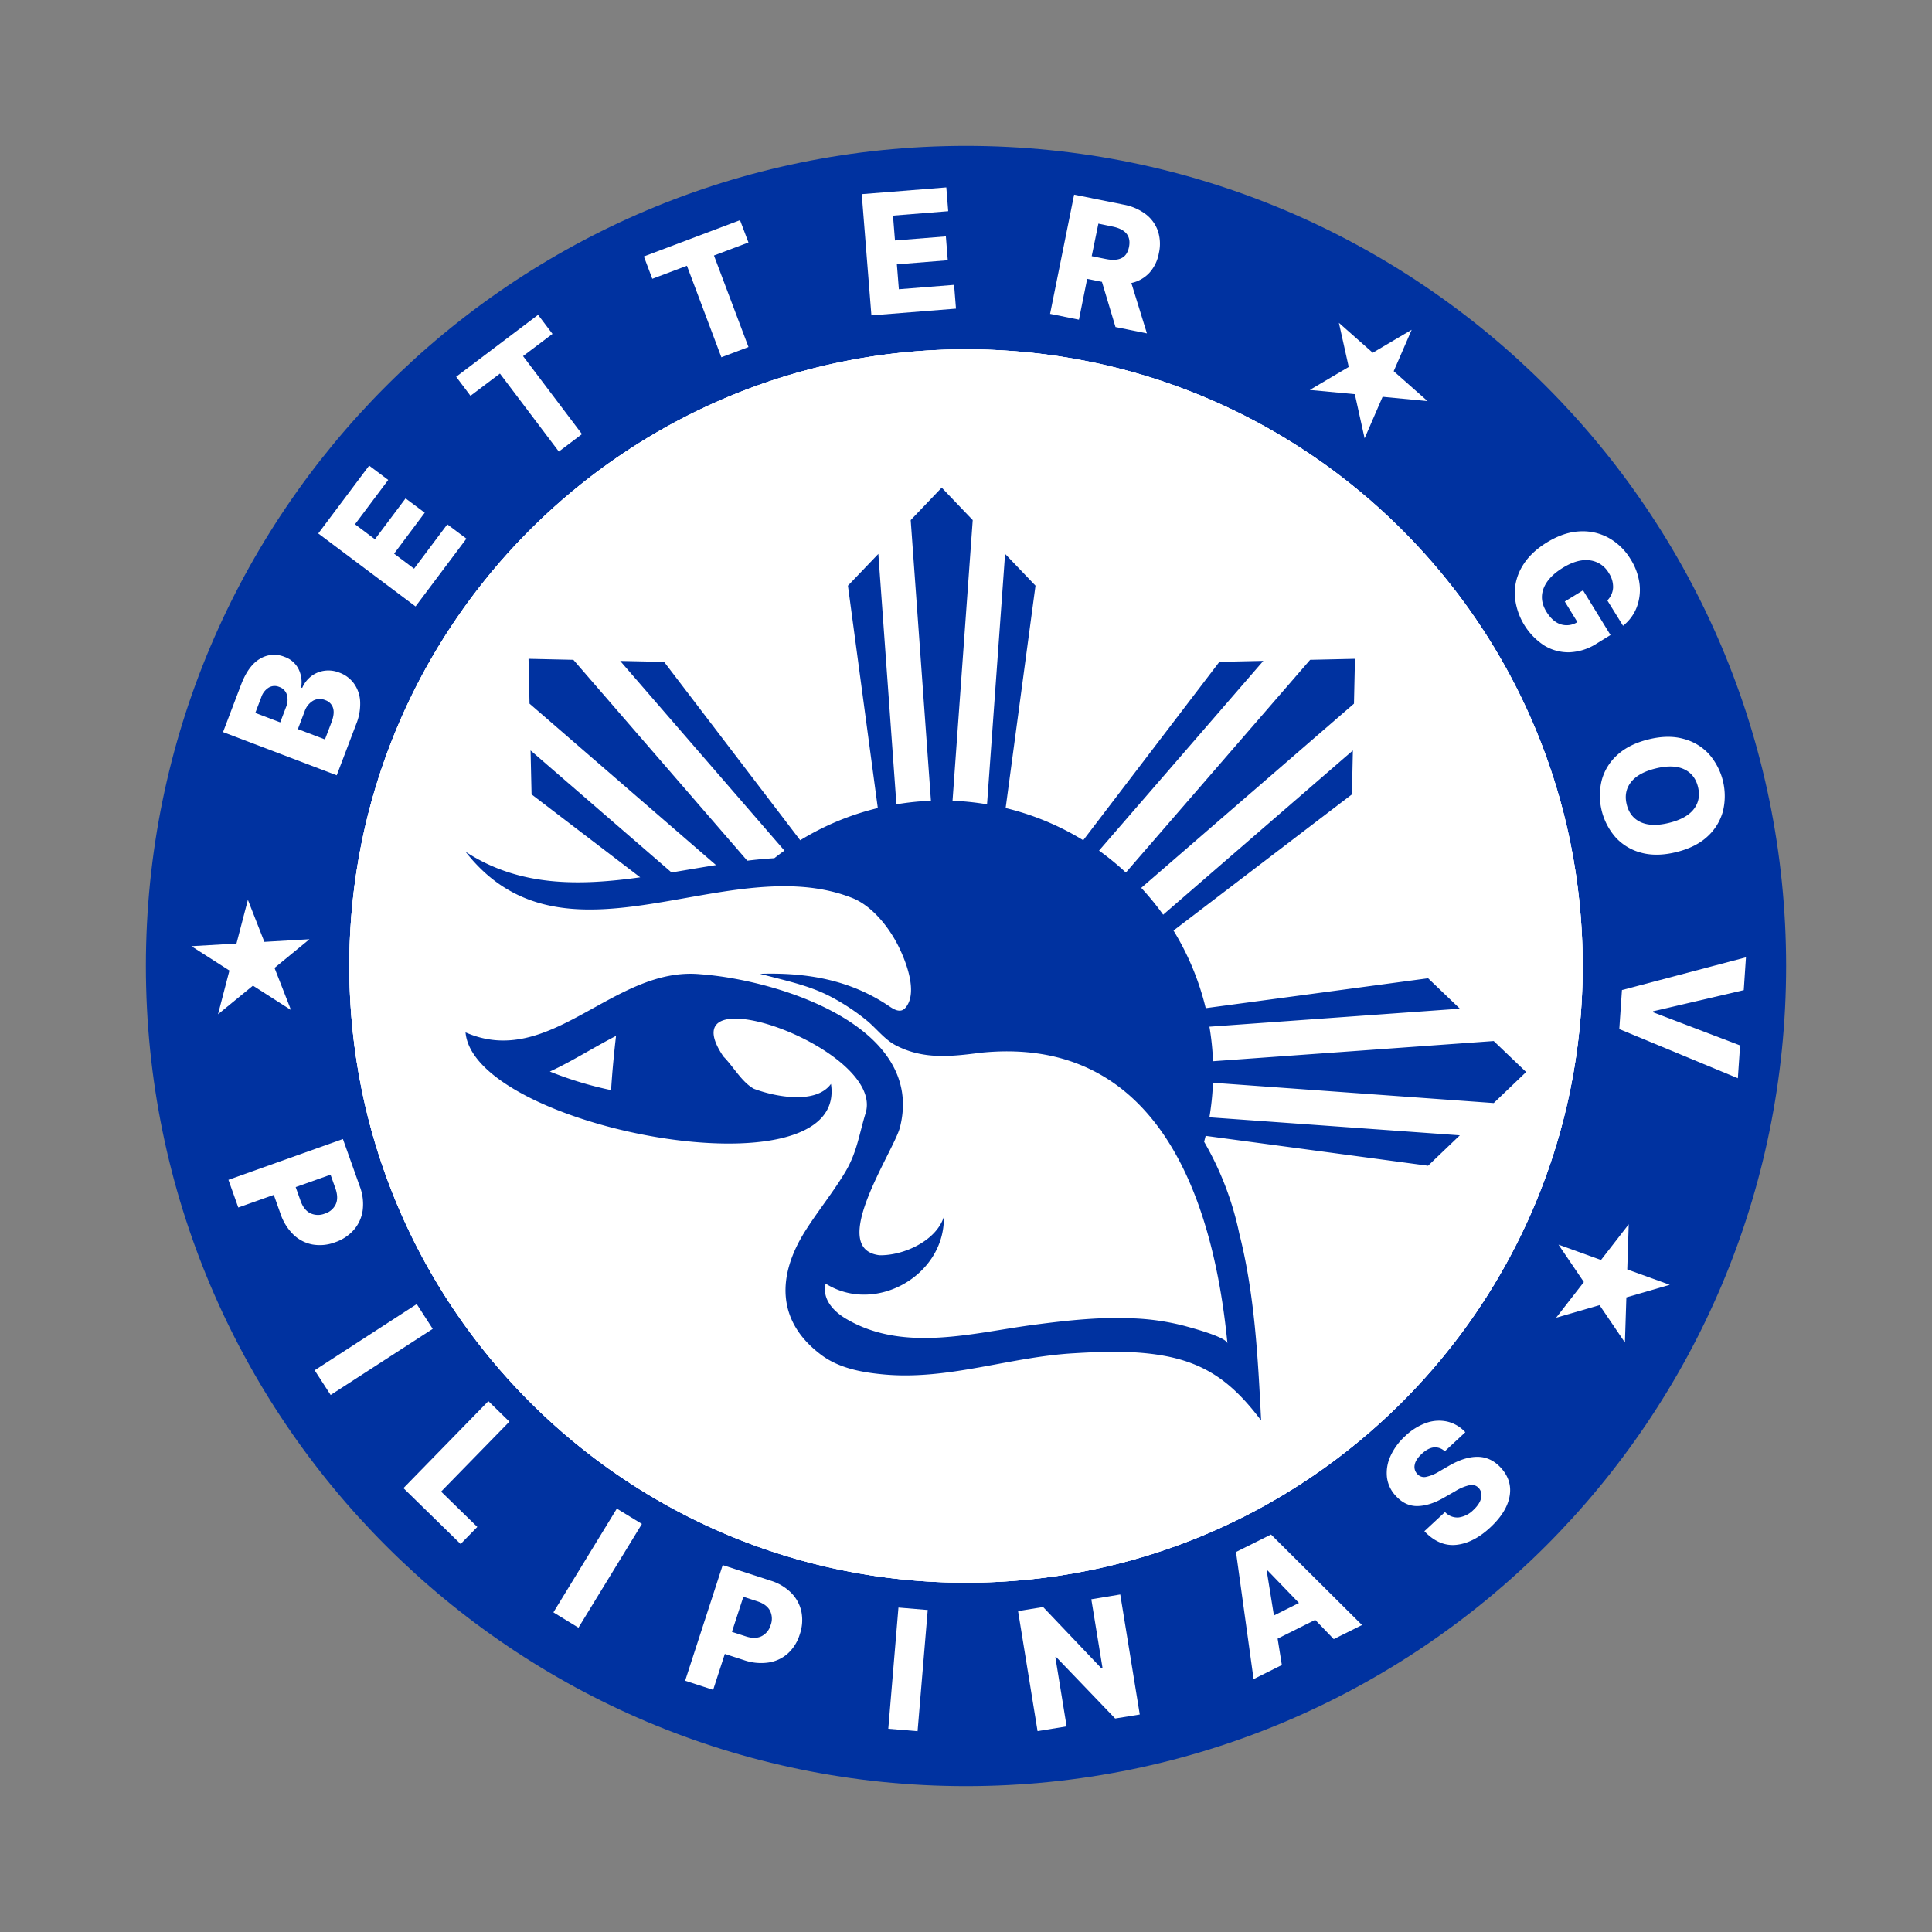 <svg id="Design" xmlns="http://www.w3.org/2000/svg" viewBox="0 0 1080 1080"><rect x="0" y="0" width="1080" height="1080" fill="#808080" stroke="none"/><defs><style>.cls-1{fill:#0032a0;}.cls-2{fill:#fff;}</style></defs><path class="cls-1" d="M540,81.55C286.82,81.55,81.55,286.79,81.55,540S286.82,998.45,540,998.45,998.45,793.18,998.45,540,793.18,81.55,540,81.55Z"/><path class="cls-2" d="M540,198.27a340.64,340.64,0,1,1-133,26.85,339.57,339.57,0,0,1,133-26.85m0-3c-190.39,0-344.73,154.34-344.73,344.72S349.61,884.72,540,884.72,884.73,730.38,884.73,540,730.39,195.27,540,195.27Z"/><path class="cls-2" d="M540,195.27C349.62,195.27,195.27,349.6,195.27,540S349.62,884.73,540,884.73,884.73,730.38,884.73,540,730.38,195.27,540,195.27Z"/><path class="cls-2" d="M540,198.27a340.64,340.64,0,1,1-133,26.85,339.57,339.57,0,0,1,133-26.85m0-3c-190.39,0-344.73,154.34-344.73,344.72S349.61,884.72,540,884.72,884.73,730.38,884.73,540,730.39,195.27,540,195.27Z"/><path class="cls-2" d="M127.69,659.53l64-22.81,9.42,26.46a27.62,27.62,0,0,1,1.63,13.43,21.07,21.07,0,0,1-4.91,10.85,24.43,24.43,0,0,1-10.57,7,23.9,23.9,0,0,1-12.62,1.21,20.92,20.92,0,0,1-10.61-5.5,29.34,29.34,0,0,1-7.24-11.71l-3.74-10.51L133.2,675Zm37.6,4.06,2.71,7.63q1.86,5.22,5.5,7a10.1,10.1,0,0,0,8.09.18,9.89,9.89,0,0,0,6.11-5.24c1.1-2.43,1-5.39-.21-8.87l-2.72-7.63Z"/><path class="cls-2" d="M241.89,742.85,184.83,779.8,175.89,766l57.07-37Z"/><path class="cls-2" d="M225.53,831.87,273,783.24l11.76,11.47-38.18,39.1,20.24,19.75-9.33,9.55Z"/><path class="cls-2" d="M358.83,851.89l-35.47,58-14-8.57,35.46-58Z"/><path class="cls-2" d="M383,939.54l21-64.65,26.71,8.68a27.62,27.62,0,0,1,11.63,6.9A21.1,21.1,0,0,1,448,901a24.25,24.25,0,0,1-.93,12.63,23.67,23.67,0,0,1-6.73,10.74,20.85,20.85,0,0,1-10.84,5A29.17,29.17,0,0,1,415.79,928l-10.61-3.45-6.52,20.08Zm26.15-27.31,7.71,2.5c3.51,1.15,6.48,1.11,8.89-.09a10.1,10.1,0,0,0,5.08-6.29,9.92,9.92,0,0,0-.42-8q-1.89-3.54-7.16-5.24l-7.7-2.51Z"/><path class="cls-2" d="M518.61,900l-5.68,67.75-16.37-1.37,5.68-67.75Z"/><path class="cls-2" d="M626.23,891.32l10.91,67.1-13.76,2.23-33-34.38-.43.06,6.3,38.73L580,967.7l-10.9-67.1,14-2.27,32.69,34.37.56-.09L610.05,894Z"/><path class="cls-2" d="M716.56,930.76l-15.8,7.88-9.83-71.07,19.58-9.77,50.87,50.6-15.8,7.88L735.2,905.51,714.2,916Zm-4.43-27.69,14-7L708.59,877.9l-.47.24Z"/><path class="cls-2" d="M807.65,811.28a7.78,7.78,0,0,0-6-2.18q-3.3.28-6.83,3.56t-4,6.2a5.65,5.65,0,0,0,1.36,5,5.09,5.09,0,0,0,5.14,1.68,22.93,22.93,0,0,0,7.21-3l5.18-3q8.9-5.22,16.25-5.17t12.92,6q6.57,7.11,5,16t-10.83,17.5q-9.39,8.71-19,9.71t-17.81-7.63l11.53-10.71a9.34,9.34,0,0,0,7.7,3,14.36,14.36,0,0,0,8.15-4.15c2.41-2.25,3.86-4.48,4.33-6.7a6,6,0,0,0-1.39-5.64,5.31,5.31,0,0,0-5.05-1.54,26.52,26.52,0,0,0-8.07,3.4l-6.34,3.62q-7.83,4.51-14.64,4.66t-12.06-5.54a18.37,18.37,0,0,1-5.07-10.43,22.49,22.49,0,0,1,1.9-11.84,34.14,34.14,0,0,1,8.31-11.32,32.75,32.75,0,0,1,11.87-7.39,21.35,21.35,0,0,1,11.71-.68,19.92,19.92,0,0,1,10,5.94Z"/><path class="cls-2" d="M188.23,433.4l-63.55-24.16,10.08-26.5q4.08-10.71,10.59-14.49a15.23,15.23,0,0,1,13.72-1.05,13.85,13.85,0,0,1,7.8,6.76,16.72,16.72,0,0,1,1.46,10.36l.61.23a16.28,16.28,0,0,1,4.78-6.33A15.49,15.49,0,0,1,181,375a16.43,16.43,0,0,1,8.72,1,17.51,17.51,0,0,1,8.14,6.08,18.83,18.83,0,0,1,3.46,9.94,30,30,0,0,1-2.24,12.86Zm-31.58-29.59,3.23-8.5a10.55,10.55,0,0,0,.5-6.91,6.63,6.63,0,0,0-4.29-4.4,6.53,6.53,0,0,0-5.87.36,10,10,0,0,0-4.17,5.41l-3.33,8.75Zm25,9.53,3.62-9.49c1.26-3.34,1.57-6,.91-8.09a6.79,6.79,0,0,0-4.37-4.38,7.75,7.75,0,0,0-6.78.31,11.09,11.09,0,0,0-4.8,6.12l-3.72,9.77Z"/><path class="cls-2" d="M232.29,339l-54.38-40.79,28.44-37.92,10.67,8-18.58,24.78,11.15,8.37,17.13-22.84,10.71,8L220.3,309.5l11.17,8.39,18.58-24.78,10.68,8Z"/><path class="cls-2" d="M263,221.26,255,210.61,300.8,176l8.05,10.65-16.46,12.42,32.94,43.6-12.93,9.76-32.93-43.6Z"/><path class="cls-2" d="M364.64,155.85l-4.71-12.49,53.75-20.29,4.72,12.48-19.29,7.28L418.41,194l-15.16,5.72L384,148.55Z"/><path class="cls-2" d="M487.12,176.3l-5.4-67.77L529,104.76l1.06,13.3-30.87,2.47,1.11,13.89,28.45-2.27,1.06,13.34-28.45,2.27,1.11,13.93,30.87-2.46,1.06,13.3Z"/><path class="cls-2" d="M587,175.45l13.44-66.64L628,114.37a29.37,29.37,0,0,1,12.39,5.3,20.16,20.16,0,0,1,6.86,9.36,23.13,23.13,0,0,1,.58,12.43,22.24,22.24,0,0,1-5.4,11.14,19.33,19.33,0,0,1-10,5.6l8.71,28.17-17.57-3.55L616,157.56l-8.27-1.67-4.6,22.81Zm23.27-32.25,7.94,1.6q5.43,1.09,8.7-.49t4.2-6.22q1.86-9.21-9.24-11.45L614,125Z"/><path class="cls-2" d="M898.51,335.64a11.06,11.06,0,0,0,3.21-7.06,13.87,13.87,0,0,0-2.33-8.17,14.32,14.32,0,0,0-10.71-7.19q-6.82-.89-15.1,4.21T862.84,329q-2.39,6.43,1.6,12.93,3.51,5.68,8.1,7.1a11.16,11.16,0,0,0,9.24-1.28l-7.06-11.49,10.2-6.27,15.37,25-7.66,4.71a30.33,30.33,0,0,1-15.35,4.93,25.78,25.78,0,0,1-14.08-3.81,36.61,36.61,0,0,1-16.45-28.19A29.32,29.32,0,0,1,851,316.5q4.49-7.61,13.64-13.24,9.46-5.82,18.42-6.23a30,30,0,0,1,16.32,3.71,33.12,33.12,0,0,1,12.11,11.83,33.66,33.66,0,0,1,5,13.68,27.49,27.49,0,0,1-1.52,13.13,24.12,24.12,0,0,1-7.68,10.42Z"/><path class="cls-2" d="M937,476.35q-10.9,2.67-19.51.34a29.37,29.37,0,0,1-14.28-8.51,35.53,35.53,0,0,1-7.84-32A29.27,29.27,0,0,1,904.11,422q6.55-6,17.42-8.68T941,413a29.38,29.38,0,0,1,14.27,8.48,35.66,35.66,0,0,1,7.85,32.05,29.54,29.54,0,0,1-8.71,14.15Q947.91,473.68,937,476.35ZM933,460q9.71-2.37,13.82-7.66t2.37-12.44q-1.75-7.12-7.85-9.92t-15.81-.41q-9.71,2.38-13.82,7.68t-2.37,12.42q1.75,7.16,7.86,9.94T933,460Z"/><path class="cls-2" d="M974.77,553.49l-50.7,11.81,0,.56,48.65,18.53-1.25,18.35-66.27-27.48,1.48-21.82L976,535.15Z"/><polygon class="cls-2" points="910.46 684.39 909.65 709.63 933.41 718.21 909.15 725.24 908.34 750.48 894.15 729.58 869.89 736.61 885.39 716.67 871.2 695.76 894.97 704.34 910.46 684.39"/><polygon class="cls-2" points="798.02 224.23 772.88 221.82 762.83 245.03 757.36 220.35 732.19 217.99 753.95 205.13 748.45 180.46 767.37 197.19 789.14 184.34 779.09 207.5 798.02 224.23"/><polygon class="cls-2" points="153.46 541.07 162.67 564.6 141.4 550.98 121.88 566.97 128.25 542.54 106.99 528.92 132.19 527.45 138.57 503.01 147.78 526.51 172.99 525.04 153.46 541.07"/><path class="cls-1" d="M391.69,544.61C343,539.86,307.85,598,260.24,577.1c4.61,53.71,214.18,93.18,204.28,28.81-8.46,11.64-31.28,7.19-43.1,2.72-6.75-3.72-11.47-12.46-17-18-32.62-48,90.61-4.52,79.45,31.68-3.64,11.77-4.76,21.82-11.39,32.9-6.83,11.43-15.3,21.75-22.39,33-15.5,24.61-16.4,50.29,9.12,69.28,9.94,7.4,22.72,9.74,35.06,10.85,36.09,3.25,69.88-9.79,106.05-11.86,16.79-1,33.77-1.59,50.33,1.4,25.1,4.54,39.53,16.63,54.33,36.16-1.77-35.08-3.59-70.43-12.21-104.48a172.73,172.73,0,0,0-19.66-51.31v0c.29-1.1.59-2.19.85-3.3l124.34,16.7,17.76-17-140-10.07a151.61,151.61,0,0,0,2-19.31L835,616.61l18.12-17.35L835,581.94,678.08,593.23a151.61,151.61,0,0,0-2-19.31l140-10.07-17.76-17L674,563.56a150.65,150.65,0,0,0-18-43.37l99.73-76.12.54-24.57L650.22,511.33a154.87,154.87,0,0,0-12.26-15L756.88,393.35l.56-25.07-25.07.56-103,118.92a154.28,154.28,0,0,0-15-12.27l91.84-106.06-24.56.54L605.53,469.7a150.93,150.93,0,0,0-43.37-18l16.69-124.32-17-17.76-10.09,140a152.94,152.94,0,0,0-19.29-2l11.29-156.89-17.34-18.14-17.33,18.14L520.4,447.62a153.29,153.29,0,0,0-19.3,2L491,309.63l-17,17.76,16.7,124.32a150.46,150.46,0,0,0-43.37,18L371.24,370l-24.56-.54L438.51,475.5c-1.92,1.36-3.79,2.78-5.64,4.24q-7.53.45-15.14,1.39L320.52,368.84l-25.07-.56.56,25.07,104.24,90.24h0c-8.27,1.31-16.55,2.75-24.85,4.13h0L296.59,419.5l.56,24.57,60.73,46.36c-34.08,4.77-67.57,5.4-97.64-14.31,34.38,44,82.18,33,130.17,24.61,7.95-1.39,15.92-2.71,23.83-3.68,21.52-2.64,42.63-2.78,62.11,4.9,11,4.33,20.23,16,25.44,26.11,4.36,8.49,11.42,26.06,4.74,34.83a5.49,5.49,0,0,1-2.07,1.76c-2.38,1-5-.57-7.15-2-22-15-46.37-19.08-72.46-18.29,13.51,3.68,27.14,6.26,39.66,12.86a120.61,120.61,0,0,1,19.88,13.13c5.47,4.45,10,10.63,16.16,13.89,15.33,8.11,30.88,6.42,47.4,4.27,99.3-10.32,130.34,81.46,138.21,162.57-.36-3.68-20.84-9-24.12-9.92a133.8,133.8,0,0,0-27.5-4.14c-18.54-1-37.11,1-55.47,3.4-34.76,4.46-73.58,16-106.12-3.21-7-4.12-13.51-11-11.41-19.66,27.78,17.48,66.75-4.58,66.08-37.38-4.19,13.43-22.56,21.8-36,21.51-29.27-3.56,7.83-57.76,11.43-71.39C517.57,573.69,435,547.81,391.69,544.61ZM341.6,609.38A202.09,202.09,0,0,1,307.36,599c12.3-5.66,24.7-13.61,37-19.92C343.42,587.27,342.29,598.18,341.6,609.38Z"/></svg>